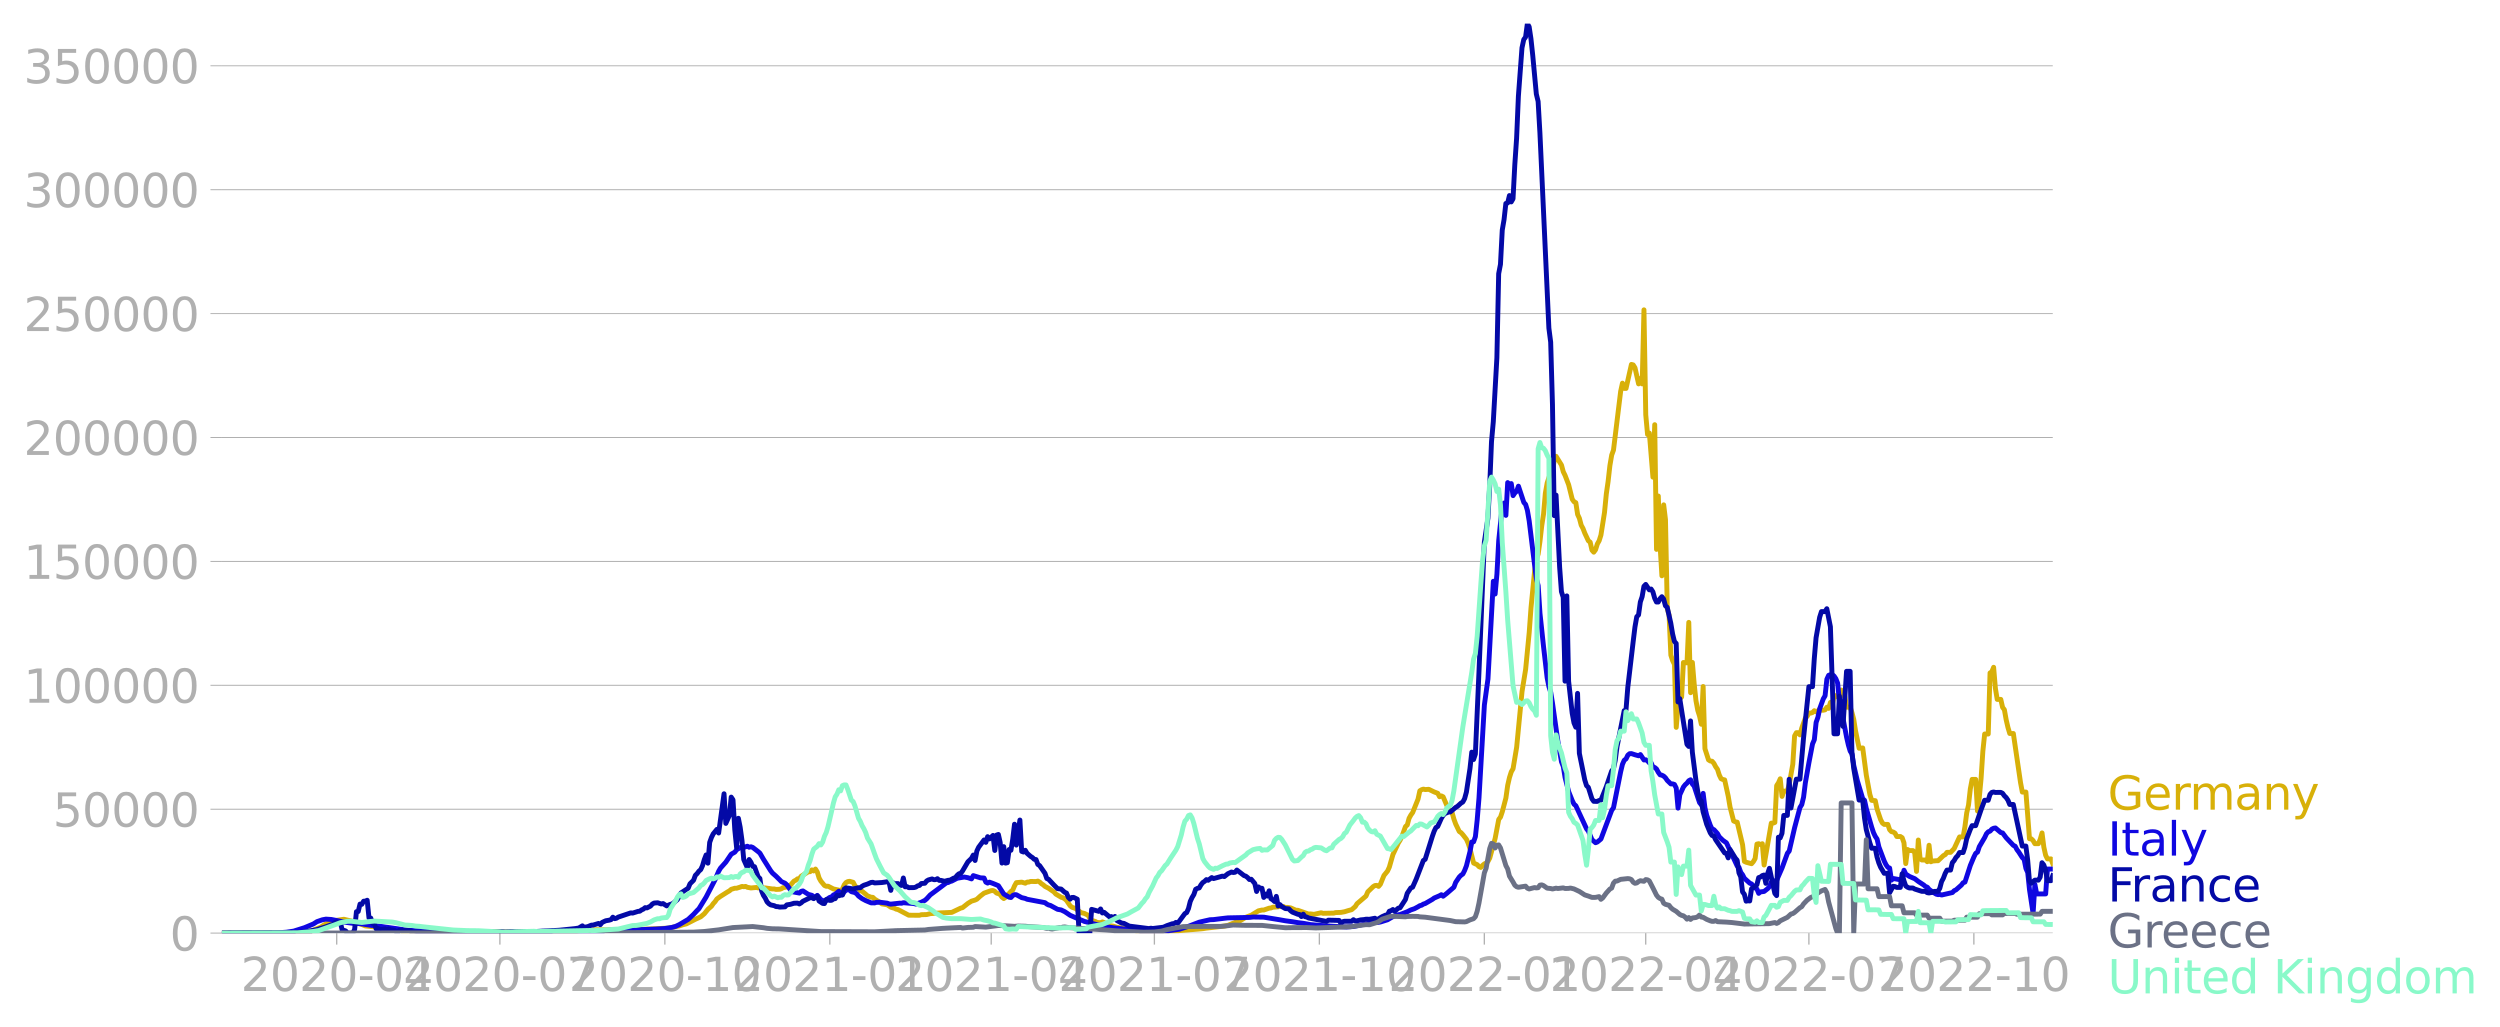 <svg xmlns="http://www.w3.org/2000/svg" xmlns:xlink="http://www.w3.org/1999/xlink" width="1015.94" height="417.173" viewBox="0 0 761.955 312.88"><defs><style>*{stroke-linejoin:round;stroke-linecap:butt}</style></defs><g id="figure_1"><path id="patch_1" d="M0 312.88h761.955V0H0v312.88z" style="fill:none"/><g id="axes_1"><path id="patch_2" d="M67.645 284.4h558V7.2h-558v277.2z" style="fill:none"/><g id="matplotlib.axis_1"><g id="xtick_1"><g id="line2d_1"><defs><path id="m90ec8cd6fe" d="M0 0v3.5" style="stroke:#b0b0b0;stroke-width:.4"/></defs><use xlink:href="#m90ec8cd6fe" x="102.622" y="284.4" style="fill:#b0b0b0;stroke:#b0b0b0;stroke-width:.4"/></g><g id="text_1" style="fill:#b0b0b0" transform="matrix(.14 0 0 -.14 73.375 302.038)"><defs><path id="DejaVuSans-32" d="M1228 531h2203V0H469v531q359 372 979 998 621 627 780 809 303 340 423 576 121 236 121 464 0 372-261 606-261 235-680 235-297 0-627-103-329-103-704-313v638q381 153 712 231 332 78 607 78 725 0 1156-363 431-362 431-968 0-288-108-546-107-257-392-607-78-91-497-524-418-433-1181-1211z" transform="scale(.016)"/><path id="DejaVuSans-30" d="M2034 4250q-487 0-733-480-245-479-245-1442 0-959 245-1439 246-480 733-480 491 0 736 480 246 480 246 1439 0 963-246 1442-245 480-736 480zm0 500q785 0 1199-621 414-620 414-1801 0-1178-414-1799Q2819-91 2034-91q-784 0-1198 620-414 621-414 1799 0 1181 414 1801 414 621 1198 621z" transform="scale(.016)"/><path id="DejaVuSans-2d" d="M313 2009h1684v-512H313v512z" transform="scale(.016)"/><path id="DejaVuSans-34" d="M2419 4116 825 1625h1594v2491zm-166 550h794V1625h666v-525h-666V0h-628v1100H313v609l1940 2957z" transform="scale(.016)"/></defs><use xlink:href="#DejaVuSans-32"/><use xlink:href="#DejaVuSans-30" x="63.623"/><use xlink:href="#DejaVuSans-32" x="127.246"/><use xlink:href="#DejaVuSans-30" x="190.869"/><use xlink:href="#DejaVuSans-2d" x="254.492"/><use xlink:href="#DejaVuSans-30" x="290.576"/><use xlink:href="#DejaVuSans-34" x="354.199"/></g></g><g id="xtick_2"><use xlink:href="#m90ec8cd6fe" id="line2d_2" x="152.356" y="284.4" style="fill:#b0b0b0;stroke:#b0b0b0;stroke-width:.4"/><g id="text_2" style="fill:#b0b0b0" transform="matrix(.14 0 0 -.14 123.108 302.038)"><defs><path id="DejaVuSans-37" d="M525 4666h3000v-269L1831 0h-659l1594 4134H525v532z" transform="scale(.016)"/></defs><use xlink:href="#DejaVuSans-32"/><use xlink:href="#DejaVuSans-30" x="63.623"/><use xlink:href="#DejaVuSans-32" x="127.246"/><use xlink:href="#DejaVuSans-30" x="190.869"/><use xlink:href="#DejaVuSans-2d" x="254.492"/><use xlink:href="#DejaVuSans-30" x="290.576"/><use xlink:href="#DejaVuSans-37" x="354.199"/></g></g><g id="xtick_3"><use xlink:href="#m90ec8cd6fe" id="line2d_3" x="202.636" y="284.4" style="fill:#b0b0b0;stroke:#b0b0b0;stroke-width:.4"/><g id="text_3" style="fill:#b0b0b0" transform="matrix(.14 0 0 -.14 173.388 302.038)"><defs><path id="DejaVuSans-31" d="M794 531h1031v3560L703 3866v575l1116 225h631V531h1031V0H794v531z" transform="scale(.016)"/></defs><use xlink:href="#DejaVuSans-32"/><use xlink:href="#DejaVuSans-30" x="63.623"/><use xlink:href="#DejaVuSans-32" x="127.246"/><use xlink:href="#DejaVuSans-30" x="190.869"/><use xlink:href="#DejaVuSans-2d" x="254.492"/><use xlink:href="#DejaVuSans-31" x="290.576"/><use xlink:href="#DejaVuSans-30" x="354.199"/></g></g><g id="xtick_4"><use xlink:href="#m90ec8cd6fe" id="line2d_4" x="252.916" y="284.4" style="fill:#b0b0b0;stroke:#b0b0b0;stroke-width:.4"/><g id="text_4" style="fill:#b0b0b0" transform="matrix(.14 0 0 -.14 223.668 302.038)"><use xlink:href="#DejaVuSans-32"/><use xlink:href="#DejaVuSans-30" x="63.623"/><use xlink:href="#DejaVuSans-32" x="127.246"/><use xlink:href="#DejaVuSans-31" x="190.869"/><use xlink:href="#DejaVuSans-2d" x="254.492"/><use xlink:href="#DejaVuSans-30" x="290.576"/><use xlink:href="#DejaVuSans-31" x="354.199"/></g></g><g id="xtick_5"><use xlink:href="#m90ec8cd6fe" id="line2d_5" x="302.103" y="284.4" style="fill:#b0b0b0;stroke:#b0b0b0;stroke-width:.4"/><g id="text_5" style="fill:#b0b0b0" transform="matrix(.14 0 0 -.14 272.855 302.038)"><use xlink:href="#DejaVuSans-32"/><use xlink:href="#DejaVuSans-30" x="63.623"/><use xlink:href="#DejaVuSans-32" x="127.246"/><use xlink:href="#DejaVuSans-31" x="190.869"/><use xlink:href="#DejaVuSans-2d" x="254.492"/><use xlink:href="#DejaVuSans-30" x="290.576"/><use xlink:href="#DejaVuSans-34" x="354.199"/></g></g><g id="xtick_6"><use xlink:href="#m90ec8cd6fe" id="line2d_6" x="351.837" y="284.4" style="fill:#b0b0b0;stroke:#b0b0b0;stroke-width:.4"/><g id="text_6" style="fill:#b0b0b0" transform="matrix(.14 0 0 -.14 322.589 302.038)"><use xlink:href="#DejaVuSans-32"/><use xlink:href="#DejaVuSans-30" x="63.623"/><use xlink:href="#DejaVuSans-32" x="127.246"/><use xlink:href="#DejaVuSans-31" x="190.869"/><use xlink:href="#DejaVuSans-2d" x="254.492"/><use xlink:href="#DejaVuSans-30" x="290.576"/><use xlink:href="#DejaVuSans-37" x="354.199"/></g></g><g id="xtick_7"><use xlink:href="#m90ec8cd6fe" id="line2d_7" x="402.117" y="284.4" style="fill:#b0b0b0;stroke:#b0b0b0;stroke-width:.4"/><g id="text_7" style="fill:#b0b0b0" transform="matrix(.14 0 0 -.14 372.87 302.038)"><use xlink:href="#DejaVuSans-32"/><use xlink:href="#DejaVuSans-30" x="63.623"/><use xlink:href="#DejaVuSans-32" x="127.246"/><use xlink:href="#DejaVuSans-31" x="190.869"/><use xlink:href="#DejaVuSans-2d" x="254.492"/><use xlink:href="#DejaVuSans-31" x="290.576"/><use xlink:href="#DejaVuSans-30" x="354.199"/></g></g><g id="xtick_8"><use xlink:href="#m90ec8cd6fe" id="line2d_8" x="452.397" y="284.4" style="fill:#b0b0b0;stroke:#b0b0b0;stroke-width:.4"/><g id="text_8" style="fill:#b0b0b0" transform="matrix(.14 0 0 -.14 423.15 302.038)"><use xlink:href="#DejaVuSans-32"/><use xlink:href="#DejaVuSans-30" x="63.623"/><use xlink:href="#DejaVuSans-32" x="127.246"/><use xlink:href="#DejaVuSans-32" x="190.869"/><use xlink:href="#DejaVuSans-2d" x="254.492"/><use xlink:href="#DejaVuSans-30" x="290.576"/><use xlink:href="#DejaVuSans-31" x="354.199"/></g></g><g id="xtick_9"><use xlink:href="#m90ec8cd6fe" id="line2d_9" x="501.584" y="284.4" style="fill:#b0b0b0;stroke:#b0b0b0;stroke-width:.4"/><g id="text_9" style="fill:#b0b0b0" transform="matrix(.14 0 0 -.14 472.336 302.038)"><use xlink:href="#DejaVuSans-32"/><use xlink:href="#DejaVuSans-30" x="63.623"/><use xlink:href="#DejaVuSans-32" x="127.246"/><use xlink:href="#DejaVuSans-32" x="190.869"/><use xlink:href="#DejaVuSans-2d" x="254.492"/><use xlink:href="#DejaVuSans-30" x="290.576"/><use xlink:href="#DejaVuSans-34" x="354.199"/></g></g><g id="xtick_10"><use xlink:href="#m90ec8cd6fe" id="line2d_10" x="551.318" y="284.4" style="fill:#b0b0b0;stroke:#b0b0b0;stroke-width:.4"/><g id="text_10" style="fill:#b0b0b0" transform="matrix(.14 0 0 -.14 522.07 302.038)"><use xlink:href="#DejaVuSans-32"/><use xlink:href="#DejaVuSans-30" x="63.623"/><use xlink:href="#DejaVuSans-32" x="127.246"/><use xlink:href="#DejaVuSans-32" x="190.869"/><use xlink:href="#DejaVuSans-2d" x="254.492"/><use xlink:href="#DejaVuSans-30" x="290.576"/><use xlink:href="#DejaVuSans-37" x="354.199"/></g></g><g id="xtick_11"><use xlink:href="#m90ec8cd6fe" id="line2d_11" x="601.598" y="284.4" style="fill:#b0b0b0;stroke:#b0b0b0;stroke-width:.4"/><g id="text_11" style="fill:#b0b0b0" transform="matrix(.14 0 0 -.14 572.35 302.038)"><use xlink:href="#DejaVuSans-32"/><use xlink:href="#DejaVuSans-30" x="63.623"/><use xlink:href="#DejaVuSans-32" x="127.246"/><use xlink:href="#DejaVuSans-32" x="190.869"/><use xlink:href="#DejaVuSans-2d" x="254.492"/><use xlink:href="#DejaVuSans-31" x="290.576"/><use xlink:href="#DejaVuSans-30" x="354.199"/></g></g></g><g id="matplotlib.axis_2"><g id="ytick_1"><path id="line2d_12" d="M67.645 284.4h558" clip-path="url(#p10994870ba)" style="fill:none;stroke:#b0b0b0;stroke-width:.3;stroke-linecap:square"/><g id="line2d_13"><defs><path id="me0dd2326e0" d="M0 0h-3.5" style="stroke:#b0b0b0;stroke-width:.3"/></defs><use xlink:href="#me0dd2326e0" x="67.645" y="284.4" style="fill:#b0b0b0;stroke:#b0b0b0;stroke-width:.3"/></g><use xlink:href="#DejaVuSans-30" id="text_12" style="fill:#b0b0b0" transform="matrix(.14 0 0 -.14 51.737 289.719)"/></g><g id="ytick_2"><path id="line2d_14" d="M67.645 246.636h558" clip-path="url(#p10994870ba)" style="fill:none;stroke:#b0b0b0;stroke-width:.3;stroke-linecap:square"/><use xlink:href="#me0dd2326e0" id="line2d_15" x="67.645" y="246.636" style="fill:#b0b0b0;stroke:#b0b0b0;stroke-width:.3"/><g id="text_13" style="fill:#b0b0b0" transform="matrix(.14 0 0 -.14 16.108 251.955)"><defs><path id="DejaVuSans-35" d="M691 4666h2478v-532H1269V2991q137 47 274 70 138 23 276 23 781 0 1237-428 457-428 457-1159 0-753-469-1171Q2575-91 1722-91q-294 0-599 50Q819 9 494 109v635q281-153 581-228t634-75q541 0 856 284 316 284 316 772 0 487-316 771-315 285-856 285-253 0-505-56-251-56-513-175v2344z" transform="scale(.016)"/></defs><use xlink:href="#DejaVuSans-35"/><use xlink:href="#DejaVuSans-30" x="63.623"/><use xlink:href="#DejaVuSans-30" x="127.246"/><use xlink:href="#DejaVuSans-30" x="190.869"/><use xlink:href="#DejaVuSans-30" x="254.492"/></g></g><g id="ytick_3"><path id="line2d_16" d="M67.645 208.872h558" clip-path="url(#p10994870ba)" style="fill:none;stroke:#b0b0b0;stroke-width:.3;stroke-linecap:square"/><use xlink:href="#me0dd2326e0" id="line2d_17" x="67.645" y="208.872" style="fill:#b0b0b0;stroke:#b0b0b0;stroke-width:.3"/><g id="text_14" style="fill:#b0b0b0" transform="matrix(.14 0 0 -.14 7.2 214.191)"><use xlink:href="#DejaVuSans-31"/><use xlink:href="#DejaVuSans-30" x="63.623"/><use xlink:href="#DejaVuSans-30" x="127.246"/><use xlink:href="#DejaVuSans-30" x="190.869"/><use xlink:href="#DejaVuSans-30" x="254.492"/><use xlink:href="#DejaVuSans-30" x="318.115"/></g></g><g id="ytick_4"><path id="line2d_18" d="M67.645 171.108h558" clip-path="url(#p10994870ba)" style="fill:none;stroke:#b0b0b0;stroke-width:.3;stroke-linecap:square"/><use xlink:href="#me0dd2326e0" id="line2d_19" x="67.645" y="171.108" style="fill:#b0b0b0;stroke:#b0b0b0;stroke-width:.3"/><g id="text_15" style="fill:#b0b0b0" transform="matrix(.14 0 0 -.14 7.2 176.427)"><use xlink:href="#DejaVuSans-31"/><use xlink:href="#DejaVuSans-35" x="63.623"/><use xlink:href="#DejaVuSans-30" x="127.246"/><use xlink:href="#DejaVuSans-30" x="190.869"/><use xlink:href="#DejaVuSans-30" x="254.492"/><use xlink:href="#DejaVuSans-30" x="318.115"/></g></g><g id="ytick_5"><path id="line2d_20" d="M67.645 133.344h558" clip-path="url(#p10994870ba)" style="fill:none;stroke:#b0b0b0;stroke-width:.3;stroke-linecap:square"/><use xlink:href="#me0dd2326e0" id="line2d_21" x="67.645" y="133.344" style="fill:#b0b0b0;stroke:#b0b0b0;stroke-width:.3"/><g id="text_16" style="fill:#b0b0b0" transform="matrix(.14 0 0 -.14 7.2 138.663)"><use xlink:href="#DejaVuSans-32"/><use xlink:href="#DejaVuSans-30" x="63.623"/><use xlink:href="#DejaVuSans-30" x="127.246"/><use xlink:href="#DejaVuSans-30" x="190.869"/><use xlink:href="#DejaVuSans-30" x="254.492"/><use xlink:href="#DejaVuSans-30" x="318.115"/></g></g><g id="ytick_6"><path id="line2d_22" d="M67.645 95.58h558" clip-path="url(#p10994870ba)" style="fill:none;stroke:#b0b0b0;stroke-width:.3;stroke-linecap:square"/><use xlink:href="#me0dd2326e0" id="line2d_23" x="67.645" y="95.581" style="fill:#b0b0b0;stroke:#b0b0b0;stroke-width:.3"/><g id="text_17" style="fill:#b0b0b0" transform="matrix(.14 0 0 -.14 7.2 100.9)"><use xlink:href="#DejaVuSans-32"/><use xlink:href="#DejaVuSans-35" x="63.623"/><use xlink:href="#DejaVuSans-30" x="127.246"/><use xlink:href="#DejaVuSans-30" x="190.869"/><use xlink:href="#DejaVuSans-30" x="254.492"/><use xlink:href="#DejaVuSans-30" x="318.115"/></g></g><g id="ytick_7"><path id="line2d_24" d="M67.645 57.817h558" clip-path="url(#p10994870ba)" style="fill:none;stroke:#b0b0b0;stroke-width:.3;stroke-linecap:square"/><use xlink:href="#me0dd2326e0" id="line2d_25" x="67.645" y="57.817" style="fill:#b0b0b0;stroke:#b0b0b0;stroke-width:.3"/><g id="text_18" style="fill:#b0b0b0" transform="matrix(.14 0 0 -.14 7.2 63.136)"><defs><path id="DejaVuSans-33" d="M2597 2516q453-97 707-404 255-306 255-756 0-690-475-1069Q2609-91 1734-91q-293 0-604 58T488 141v609q262-153 574-231 313-78 654-78 593 0 904 234t311 681q0 413-289 645-289 233-804 233h-544v519h569q465 0 712 186t247 536q0 359-255 551-254 193-729 193-260 0-557-57-297-56-653-174v562q360 100 674 150t592 50q719 0 1137-327 419-326 419-882 0-388-222-655t-631-370z" transform="scale(.016)"/></defs><use xlink:href="#DejaVuSans-33"/><use xlink:href="#DejaVuSans-30" x="63.623"/><use xlink:href="#DejaVuSans-30" x="127.246"/><use xlink:href="#DejaVuSans-30" x="190.869"/><use xlink:href="#DejaVuSans-30" x="254.492"/><use xlink:href="#DejaVuSans-30" x="318.115"/></g></g><g id="ytick_8"><path id="line2d_26" d="M67.645 20.053h558" clip-path="url(#p10994870ba)" style="fill:none;stroke:#b0b0b0;stroke-width:.3;stroke-linecap:square"/><use xlink:href="#me0dd2326e0" id="line2d_27" x="67.645" y="20.053" style="fill:#b0b0b0;stroke:#b0b0b0;stroke-width:.3"/><g id="text_19" style="fill:#b0b0b0" transform="matrix(.14 0 0 -.14 7.2 25.372)"><use xlink:href="#DejaVuSans-33"/><use xlink:href="#DejaVuSans-35" x="63.623"/><use xlink:href="#DejaVuSans-30" x="127.246"/><use xlink:href="#DejaVuSans-30" x="190.869"/><use xlink:href="#DejaVuSans-30" x="254.492"/><use xlink:href="#DejaVuSans-30" x="318.115"/></g></g></g><path id="line2d_28" d="m67.645 284.4 22.407-.104 2.187-.169 2.186-.36.546-.082 2.733-1.083 1.093-.722 1.093-.537.546-.387.547-.218 3.826-.564 3.279.786.546.336 1.64.476 1.093.437 3.826.405 1.093.245 6.011.789 1.093.013 6.559.252 1.64.063 14.755.088 2.733-.13 3.826.126 12.023-.02 4.919-.139 10.384-.433 1.64-.1 8.744.102 1.64-.093 2.185-.076 7.105-.332 2.186-.104 3.28-.652 1.092-.362 1.093-.277 1.64-.831 1.093-.563 1.093-.497.547-.265 1.093-.924 1.093-1.345 1.093-.96.546-.796.547-.592.546-.803 1.093-.792 2.186-1.384.547-.304.547-.469 1.093-.335.546.002 1.093-.34.547-.219.546.101.547-.1.546.274 1.093.198 1.64-.146.546.13 2.186.01 2.187.317.546-.005.547.147 1.093-.045.546-.175.547-.341 1.093-.174.546-.383.547-.176 1.093-1.246.546-.262.547-.435.546-.04.547-.747 2.186-1.357.547-.03.546-.55.547.322.546-.568.547.89.546 1.817.547.972 1.093 1.328.546.246.547-.038 1.64.843 1.639.36.546.665.547-.963.546-1.295.547-.715.547-.286.546-.098 1.093.31.547 1.022.546.65.547.33.546.578.547.154 1.093.906.546.486 1.093.42.547.044.546.535 1.64 1.02.546.442 1.64.268 1.093.738 1.093.318.547.278.546.116 3.28 1.729 3.278.012.547-.168 1.64-.046 1.093-.275 1.64-.126 1.639-.12 1.093-.041 2.186-.1 2.732-1.306.547-.132 1.64-1.304 1.093-.68 1.093-.336.546-.256 1.093-.997 1.093-.85 1.64-.59.546-.178.547-.034.546.253.547.537.546.149.547.287.547.796.546.42.547-.386 1.64-1.767.546-.423.546-1.297.547-.973 1.64-.151 1.092.324.547-.344.546-.01.547-.185 1.64.038.546-.147.546.286.547.516.547.347.546.48 1.093.565 1.64 1.125.546.63 1.64.984.546.152.547.338.546.489 1.093 1.612.547.448 1.093.37 1.64 1.247 1.093.28 1.093.543.546.907.547.646 1.093.329.546.309 1.093.09.547-.248.546.18 1.093.793 1.093.245.547.063 1.093.336 3.28.537 1.092.348 1.64.178 9.29.251 6.012-.459 3.826-.312 1.093-.1 1.093-.174 5.465-.612 1.093-.23 2.187-.893 1.093-.256 2.186-1.32 1.093-.417.546-.198 2.186-1.34 1.093-.244h.547l1.64-.57.546-.058.546-.22 1.64-.13.547-.184.546.138.547-.04.546.335.547-.083 1.093.163 1.64.73.546.001 3.279 1.15.546-.048 1.094.13 2.186-.483.546.174 3.28-.065.546-.156 1.64-.06 1.092-.197 1.093-.341 1.094-.296 1.093-.95.546-.87 2.733-2.337.546-1.29 1.64-1.58.546-.334.547-.036.546.303.547-.638 1.093-2.688 1.093-1.35.546-1.188 1.094-3.833 1.64-3.513.546-.873.546-1.102 1.093-3.057.547-.467.546-2.033.547-.996.546-.759 1.64-4.092.546-2.53.547-.345.546-.18.547.138 1.093-.08 1.64.802 1.093.418.546 1.046.547-.26.546.28 1.093 2.576.547 1.016 1.093 1.222.546 1.974.547 1.504 1.093 2.288.546.356.547.61 1.093 1.407.546 1.267.547 1.677 1.093 4.3 1.093.487.547.606.546.233.547-.627.546-.45.547-.261.546-.497.547-1.023 1.64-5.992 1.092-5.776.547-.727.546-1.633 1.093-4.164.547-3.872.547-2.388.546-1.721.547-.96 1.093-6.539 1.64-16.993 1.092-6.71 1.093-11.245.547-7.51 1.093-11.188.546-3.618.547-1.61.546-3.848.547-4.801.546-3.559.547-6.332.547-3.091 1.093-3.362.546-.75.547-2.779.546-1.267 1.64 2.666.546 2.028.547 1.118 1.093 2.86 1.093 4.403.546.77.547.28.546 3.594.547 1.179.546 2.082.547 1.004.546 1.432 1.094 2.335.546.41.547 2.442.546.61.547-.74.546-1.766.547-.969.546-1.734 1.093-6.92.547-5.62.546-3.802.547-4.842.546-3.207.547-1.505 2.186-17.913.546-2.498.547 1.599.547.007 1.64-7.314.546.145.546.886 1.093 4.897.547-1.648.546 1.646.547-22.561.546 31.997.547 5.996.546-.427 1.093 13.428.547-15.994.546 38.004.547-16.264.546 15.212.547 9.106.547-21.627.546 4.504.547 27.12.546 1.985.547 12.203.546 1.693.547 1.112.546 19.201.547-6.466.546-2.261.547-.524.546-10.521 1.093.108.547-12.334.546 21.426.547-9.218.546 6.485.547 5.155.546 2.963.547 1.732.546 2.512.547-11.505.547 18.946 1.093 3.408.546.348.547.074.546.642.547 1.038.546.778.547 1.734.546 1.122.547.252.546.113 1.093 4.992.547 3.263 1.093 4.27.546.251.547.115 1.64 6.877.546 5.077.547.26 1.64.447.546-.628.546-.949.547-4.406.546-.12.547.292.546-.282.547 6.488 2.186-12.76h.546l.547-.216.546-11.231.547-.83.547-1.241.546 5.369.547-1.61.546-.001.547-.169.546-1.862 1.093-6.161.547-8.64.546-.979h.547l.546.663.547-2.075 1.093-3.024.546-.53.547-1.007h.546l.547-.169.546-.557.547.348.546-.295.547-.5.547.297h.546l.547-.122.546-.78.547.336.546-1.807.547.867.546-2.927h.547l.546.377.547-.643.546-1.445.547 1.675.546.203.547 3.349h1.093l.546 1.641.547 2.074.546 3.506 1.094 5.29 1.093-.093 1.093 8.295 1.093 5.91.546 1.768 1.093.093.547 2.59 1.093 3.204.546 1.043.547.405h1.093l.546 1.614.547.577.546.13.547.336.546 1.032 1.094-.006.546.36.547 1.56.546 6.331.547-4.296.546.33 1.093.006.547.637.546 5.712.547-9.57.546 5.677.547.418h1.093l.546.518.547-5.017.546 5.033.547-.223 1.093-.088h.547l1.64-1.563.546-.297.546-.696h1.093l1.093-1.157 1.64-3.546h1.093l.546-3.134.547-4.218.546-2.361.547-4.917.546-2.902h1.094l.546 9.634.547-4.07.546-5.787.547-8.388.546-5.223h1.093l.547-18.617.546-.347.547-1.372.546 6.465.547 3.318h1.093l.546 2.426.547.72.546 3.065.547 2.364.546 1.82h1.093l2.187 14.945.546 2.904h1.093l1.093 14.221.547.03.546.524.547.956h1.093l.546-1.35.547-1.926.546 4.311.547 2.475.546 1.131h1.093l.547 1.498h0" clip-path="url(#p10994870ba)" style="fill:none;stroke:#d8b009;stroke-width:1.5;stroke-linecap:square"/><path id="line2d_29" d="m67.645 284.4 16.942-.094 2.733-.19 2.186-.329 3.28-1.035 2.732-1.149 1.093-.701 1.64-.566 1.092-.204 1.64.108 2.186.421 1.64.366 1.093.158 1.64.22 2.185.092 1.093.172 1.093.179 1.64.236.546-.076 1.64.296 8.744 1.246 1.093.025 5.466.332 13.116.284 2.186.034 3.28-.035 9.29.058 12.024-.056 9.29-.251 6.559-.51 2.733-.064 2.186-.062 3.279.033 4.919-.183 2.732-.167 2.186-.338 1.093-.309 1.093-.516 2.733-1.618 1.64-1.53 1.093-1.183.546-.537 2.186-3.56 2.733-5.275 1.093-2.595.546-.932 1.64-1.84 1.64-2.422 1.093-.618.546-.74 1.093-.634.547-.335.546.276 1.093-.372.547.313.546-.142.547.194 1.64 1.272.546.478 1.093 1.876 1.093 1.734 1.093 1.742.547.707 1.093.973 1.093 1.08.546.568 1.093.481.547.487 1.093 1.53.546.58 2.186.405.547-.52.546-.133 1.64 1.053 1.093.29.547.394.546.021.547-.392 1.093 1.302 1.093.474.546-.248.547-.587.546-.342.547-.153.546-.573.547-.24 1.093-.893 1.093 1.05.546-.879.547-.472.547-.187.546.122.547.491 1.093.276.546.396.547.656 1.093.804 1.093.582 1.64.69 1.092.02.547-.175 1.093-.025 2.186.276.547.217.546.076 2.733-.299.546.025.547-.16 3.279.277.546.15 1.64-.579 1.093-.561.547-.468 1.093-1.201 3.279-2.443 1.64-1.245.546-.084.546-.287.547-.155 1.64-.861 1.639-.28.547-.083 1.093.197 1.093.365.546-.998 2.186.677 1.093.057.547 1.251.546.29.547-.285 1.093.394 1.093.45.546.24 1.64 2.532 1.64.968.546.097.547-.612.546-.267.547.026 1.64.89 1.092.246.547.25 5.465 1.037.547.433.546.27.547.138 2.186 1.187 1.093.186 1.093.529 1.64 1.103 1.639.719 2.733 1.158 1.64.405 2.185.592 1.64.264 1.093.363 2.186.293 6.012.72 4.918.39 2.733-.023 2.733-.119 3.825-.528 2.733-.882 3.279-1.253 1.64-.379 1.64-.369 1.092-.042 1.64-.21 1.64-.196 1.092-.12 6.559-.134 1.093-.128 3.279.053 2.186.356 2.733.446 1.64.295 2.185.297 1.64.272 1.64.203 2.185.39 2.733.23 3.28.232 4.918.269 2.186-.148 6.012-1.293.546-.03.547.131 1.093-.176 2.186-.684 1.64-.962 1.64-.57.546-.07 2.186-.844 1.093-.555 1.093-.37 1.093-.582.546-.338.547-.143.546-.348.547-.169 2.186-1.265.547-.405 1.64-.711.546-.31.546.463 1.093-.85 2.186-1.897.547-1.466 1.093-1.635.546-.549.547-.378.546-1.091.547-1.418 1.093-4.365.547-2.884.546-.062.547-1.575.546-5.127.547-6.656 1.64-28.328 1.092-7.93 1.64-29.783.546 3.88.547-6.073.546-10.197 1.093-10.687.547-.768.546 3.76.547-9.988.547.496.546-.196.547 3.67.546-.82.547-.514.546-1.542 1.64 4.947.546.617.547 1.818.546 3.24 1.64 13.377.546 4.141.547 2.162.546 8.413 1.093 10.218 1.094 9.46.546 2.716.547 1.73.546 3.33 1.64 11.636 1.093 6.212.546 1.383.547 3.389 1.093 4.31 1.093 2.732.546 1.094.547.463 3.279 7.06.547.669 1.093 2.613 1.093.93.546-.216 1.093-.906 3.28-8.756.546-.76 2.186-10.986.546-2.27.547-1.245.547-.405.546-1.132.547-.454.546-.03 1.093.36 1.093.305.547-.366 1.093 1.644.546-.07.547.346.546.605.547.025.546 1.228.547.164.546.458.547 1.014.546.754.547.118.547.283.546.524.547.788 1.093 1.063.546-.012.547.18.546 1.092.547 6.12.546-4.084 1.093-2.355.547-.701.546-.496.547-.722.546-.287.547 1.296.546.643 1.093 3.384.547 1.646.546.67.547-3.498.547 4.4.546 2.3 1.093 3.05.547 1.119.546.178 1.093 1.205.547.996 1.093 1.056 1.093.77 3.279 7.073.546.405.547 1.531.547.732.546 1.063 1.64 1.486.546.235 1.093 1.225.547.34.546 1.308.547-.452 1.093-.124 1.093-.86.546-.627.547-1.33.546.039.547-.41.546-.22 1.64-3.746 1.64-4.49.546-.673 1.64-7.105 1.64-6.173.546-.876.546-2.254.547-4.38 1.093-6.18 1.093-5.683.546-1.28.547-5.271.546-1.571.547-2.606 1.093-3.013.547-.933.546-5.058.547-1.191.546-.17.547-.026.546.423.547.811.546 1.356.547 5.58 1.093 5.151 1.093 5.758.546 2.397.547 1.847.546.856.547 3.501 1.093 4.652 1.64 5.476.546.496.547 2.54 1.64 5.667.546 1.65.546 1.144.547.814.546 2.376 1.64 4.35.546 1.102.547.777.546.225.547 3.683.546-.492 2.187.378.546-.056.547-2.85.546 1.173 1.093.707 1.093.476.547.223 1.093.846 1.64 1.07.546.48.546.188.547.673 1.093.801 1.093.663.547.14.546-.07.547.183 3.279-.75.546-.565.547-.252 1.64-1.455.546-.724.546-.189 1.64-5.081 1.093-2.6.547-1.091.546-.358.547-1.66 1.64-2.8.546-1.15.546-.597.547-.191.546-.61.547-.272.546-.093 1.64 1.408.546.114 1.093 1.468 2.186 2.319.547.261.547 1.04.546.72 1.093 1.714.547.536.546 2.757.547 1.253.546 5.256 1.093 7.206.547-8.842.546 2.892h2.733l.546-7.574h1.64" clip-path="url(#p10994870ba)" style="fill:none;stroke:#1007e1;stroke-width:1.5;stroke-linecap:square"/><path id="line2d_30" d="m67.645 284.4 21.86-.107 2.734-.224 2.186-.309 2.186-.435 1.093-.375 1.093-.299 2.186-.79.546-.107.547-.581.546-.203.547.196.547-.155.546 2.344 1.093.372.547.673h1.64l.546-1.151.546-5.384.547-.052.546-2.259.547.07.546-.949.547-.035.546-.255.547 5.358.546.075.547 1.595.546.152.547 1.541.547-.1.546.23.547.05 1.093-.184.546.351.547-.316.546.247 1.093.125 1.093.554.547-.603 1.64.08 1.639.077.546.39 7.652.19.546-.332.547.017 1.093-.207 1.093.089.546.367 1.093-.109.547.132 1.64-.127.546-.415.547.43 2.732-.017 3.28-.017 2.732.023.546.081 2.187-.135 1.093.088 1.64-.087 2.732.02h1.093l2.732-.005 3.28-.223 1.64-.06 1.639-.098 1.64-.092 4.918-.505 1.093-.172 1.093-.664.547.445 1.093-.204 1.093-.45.546-.029 1.64-.489.546.378.547-.693 1.093-.503 1.093-.192.546-.163.547-.734.547.443.546-.133.547-.339 3.825-1.293.547.073 1.093-.34.546-.18.547-.05.546-.4.547-.24.546-.453.547.085 1.093-.564.547-.612.546-.31 1.093-.081 1.093.358.547-.122 1.093.706 1.093-.449.546-.144.547-.357 1.093-.967 1.093-2.024 2.186-1.445.547-1.333 1.093-1.086.546-1.494.547-.547.546-.729.547-.48.546-1.192.547-1.858.546-1.416.547 2.506.546-6.336.547-1.52.546-1.094 1.093-1.343.547 1.097 1.64-11.954.546 9.028 1.093-2.445.547-5.562.546.821.547 9.136.546 5.393.547-8.904.546 2.726.547 3.972.546 5.902 1.093 2.454.547-2.48.546.815.547 1.27.546.094 1.093 3.059.547.538.546 3.85.547 1.304.546.84.547 1.132.547.56.546.364 1.093.24.547.273.546.024.547.136 1.64-.075.546-.604 1.093-.166 1.093-.328 1.093-.04.546.25.547-.328.546-.488 2.187-1.075.546-.014.547.295 1.093-.832.546 1.547 1.093.738.547.04.546-1.244 1.093.283.547-.04.546-.392.547-.105.546-1.008.547.144.546-.19.547-.055.546-1.803.547-.373 1.093.145 1.093.182 1.64-.365.546.002.547-.46.546-.305 1.093-.365 1.093-.484.547-.054.546.203 2.186-.124 1.64-.236.547.059.546 2.567.547-2.414.546.373 1.093-.036.547.466.546.107.547-2.272.546 2.687.547-.07.546.328 1.64-.029.546-.155.547-.37.546-.122.547-.58 1.093-.091.547-.7.546-.312 1.093-.305.547.225.546-.008.547-.289.546.509.547.014 1.093.262 1.093-.292.546-.033 1.093-.61.547-.17.546-.687.547-.498.546-.1.547-.739 1.64-2.792 1.093-1.057.546-1.007.547 1.654.546-2.9.547-1.142 1.64-2.213.546.724.546-1.73.547.685 1.093-1.06.546 4.582.547-4.695.546-.182.547 2.446.547 6.271.546-5.001.547 5.019.546-.134.547-4.02.546.241.547-3.353.546-4.594.547 6.365 1.093-7.634.546 9.551.547.199.546-.534.547.926 1.093.945.546.348.547.526.546.081.547 1.484.546.365 1.64 2.359.547 1.573.546.237 1.64 1.76 1.093 1.085 1.093.136 1.093.981.546.243.547 1.306.546.55.547-.53.546-.005 1.093.54.547 10.342h3.28l.546-7.246 2.186.602.546-.723.547 1.22.546-.176 1.64 1.368.546-.087.547.413.546-.455.547 1.196 1.093.621.547.238.546.052 1.64.832 6.011.762.547-.128.546.103 3.28-.397 1.093-.484 1.64-.571.546-.05.546-.364.547.284 2.186-2.967.546-.315.547-1.215.546-2.171.547-1.192.546-.914.547-1.59.547-.292.546-.132.547-.961.546-.686.547-.359.546-.529.547.203 1.093-.825.546.305 2.733-.755.546.148 1.093-.879 1.093-.511.547.154.547-.087.546-.667 2.186 1.685.547.185.546.428.547.592.546-.085 1.093 1.298.547 2.426.546-1.394.547.396.546.025.547 2.793.546-1.017.547.597.546-1.594.547 2.406.546.347.547.5.547-1.565.546 2.934.547-.428.546.562 1.093.65 1.093.088.547.598.546.403 1.64.655.546.084.547.613.546-.728.547.764.546.116.547.281 5.465 1.038.547-.376 3.279.08.546.876.547-.48.546-.15 2.187.016.546-.483.547.364.546-.029 1.093-.28 1.093-.101.547-.108 1.093.016 1.64-.311.546.503 1.64-.983 1.092-.483.547-.038.546-1.129.547-.176.547-.35.546.56 1.093-.967.547-.115 1.64-2.534.546-1.876 1.093-1.648.546-.22 1.093-2.47 2.186-5.667.547-.347 2.186-7.001.547-1.551.546-1.14.547-.333 1.093-2.451.546-.911.547-.571 1.093-.448.546-.05 1.64-1.375.546-.322 1.093-.997.547-.327.546-1.022.547-2.006 1.093-7.198.547-4.971.546 2.241.547-1.656 1.093-24.905 1.64-39.651 1.092-7.31.547-9.944.546-13.39.547-6.08 1.093-19.485.546-25.643.547-2.854.546-10.45.547-3.19.546-4.909.547-.16.547-2.259.546 1.939.547-.941.546-10.407.547-8.058.546-12.832 1.093-14.72.547-2.537.546-.736.547-4.109.546.954.547 3.638.546 5.088 1.093 11.772.547 2.269.546 9.56 2.733 59.522.547 4.273.546 18.994.547 33.88.546-6.25 1.093 21.981.547 7.431.546 1.752.547 25.542.546-25.989.547 25.973 1.093 9.765.546 2.972.547 1.309.546-10.31.547 18.274 1.64 8.082.546 1.77.547.51 1.093 3.485.546.778 1.093.035.547-.294.546-.06 1.64-4.106 1.64-4.809.546-.68.546-2.555.547-4.169 2.186-10.99.547-.206.546-6.884 1.64-13.946.546-4.468.547-3.118.546-.569.547-3.936.546-1.615.547-3.147.546-.587 1.093 1.652.547-.25.546.855.547 1.955.546 1.15.547.005.546-1.043.547-.581.547.71.546 2.049.547.482 1.093 4.864.546 3.258.547 2.267.546.618.547 17.832.546-1.001 2.186 13.933.547.62.546-7.769.547 9.494 1.093 8.58.546 3.354.547 2.399.546.572.547 3.278 1.093 3.818 1.093 2.618.547.799.546.15.547 1.15 2.732 4.003.547.152.546 1.374.547-2.578 1.64 2.667.546.634.546 3.84.547 1.235.547 4.569.546.713.547 2.107.546-.116.547.057.546-3.703 1.093-.78.547-.447.546-2.19.547-.172.546-.443.547-.167.546 2.536.547-2.987.546-1.594 1.64 7.644.546.668.547-17.797.547.203.546-1.395.547-5.452 1.093-.01.546-11 .547 8.75 1.64-8.79h1.092l1.093-12.433 1.64-15.753h1.093l.546-8.47.547-6.431 1.093-6.244.547-1.74h1.093l.546-.873 1.093 5.496 1.093 32.617h1.093l.547-11.476.546 5.158.547 4.055 1.093-16.772h1.093l.546 24.588.547 4.993 1.64 9.661h1.093l.546 5.38.547 3.615 1.093 4.06.546 1.62h1.093l.547 2.675.546 1.8.547 1.314 1.093 1.853h1.093l.546 5.942 1.093-1.987.547.078.546.268h1.094l.546-4.158.547 2.13.546 1.566.547.4.546.233h1.093l.547.322 2.186.704h1.093l.546.41.547.08 1.093-.193.546-.29h1.094l.546-.927.547-2.052.546-1.02.547-1.448.546-1.035h1.093l.547-2.264.546-.636.547-.937.546-.559.547-.953h1.093l.546-1.658.547-2.522 1.093-2.86.546-1.158h1.094l1.64-4.814 1.092-2.92h1.093l.547-1.784.546-.604.547-.136.546.139 1.64-.02.546.268.547.768.546.527.547.802.546 1.323h1.093l2.187 10.161.546 2.514h1.093l.547 4.227.546 6.436.547.656 1.093-.93h1.093l.546-.94.547-4.374.546.679.547 1.617.546 3.176h1.093l.547-1.518h0" clip-path="url(#p10994870ba)" style="fill:none;stroke:#0309a6;stroke-width:1.5;stroke-linecap:square"/><path id="line2d_31" d="m67.645 284.4 106.572-.11 10.384-.062 5.465.03 21.315-.166 3.279-.19 4.372-.501 4.372-.702 6.012-.308 3.279.363 1.093.192 1.64.13 2.186.04 12.57.811 16.395.067 6.559-.348 8.744-.204 1.093-.165 4.372-.331 1.093-.059 1.64-.085 2.732-.128.547.18 1.64-.187 1.64-.053.546-.216 3.279.176 3.825-.496 2.187.085 2.732.169 1.093-.097 2.186.058 1.093.123 4.373.269 1.093.28.546-.09.547.207.546.074 2.186-.437.547.026.546-.194.547-.042 1.093.19 2.732.19 8.745.544 3.279.274 8.198.414 3.279-.074 2.186-.262 1.64-.446 4.918-.925 8.745-.073 2.732.005 2.186-.21 1.64-.206 2.186.062 1.64.034 4.918.017 3.28.346 3.825.37 2.186-.038 4.372-.02 2.733.122 10.384-.352 4.919-.66 1.093.037 2.186-.672.546-.27 1.093-.767 2.733-.886 2.186.08 2.186.098.547-.099 1.64-.044 1.639.03.546.123 1.64.106 7.651 1.016 1.64.349 2.732.074.547-.092 1.093-.523 1.093-.373.547-.604.546-1.639.547-2.502 1.64-9.199.546-1.467 1.093-5.978.546-1.571.547.201.546 1.212.547-.827.546-.103.547.915 1.64 5.372.546 1.032.547 2.182 1.093 1.806.546.986.547.448.546.166 2.186-.344.547.627.546.231 1.093-.29.547-.136.546.108.547-.071.546-.768.547-.094.546.222 1.094.785 1.093.11.546.141 1.093-.246.547.107 1.64-.195.546.187 1.093-.026.546-.103 1.093.258 1.64.774 1.64 1.058 1.093.346 1.093.41 1.093-.012 1.093-.228.546.823.547-.416 1.093-1.495 1.093-1.21.546-.3.547-1.514.546-.6.547-.04 1.093-.512 2.186-.228.547.063.546.232.547.797.546.34.547-.104.546-.428.547-.255 1.093.18.546-.526.547.08.546.331 1.093 2.124 1.093 2.203.547.684.546.357.547.186.547 1.24.546.337 1.093.298.547.705.546.486 1.093.65 1.093.95.547.276.546.13.547.415.546.612.547-.49.546.57.547-.445 1.093-.137.546-.25.547-.508.546.62.547.072 1.093.632 1.093.446.547.163.546-.017.547-.236.546.35 2.733.13 1.64.125 3.825.467 7.651-.128 1.64-.335.546.27.547-.268.547-.517 2.186-1.079 1.093-1.002.546-.134.547-.358 1.64-1.434.546-.307.546-.837 1.093-1.145 1.093-.826 1.093-.433.547-.598 1.64-.978 1.093-.437.546 1.01.547 2.792 2.186 8.066.546 1.436h.547l.546-39.666h3.28l.546 39.666.546-14.96h2.733l.547-13.508.546 14.96h2.733l.546 2.388h3.28l.546 2.805h3.28l.546 2.134h3.279l.546.7h3.28l.546.933h3.28l.546.898h3.279l.546-.278h3.28l.546-.925h3.279l.547-1.068h3.279l.546.372h3.28l.546-.438h3.279l.547.245 7.104-.051.547-.832h3.279" clip-path="url(#p10994870ba)" style="fill:none;stroke:#6b7186;stroke-width:1.5;stroke-linecap:square"/><path id="line2d_32" d="m67.645 284.4 22.954-.075 4.919-.436 1.64-.28 4.918-1.76 1.64-.626 2.186-.428 1.093-.019 3.279.378 2.186-.27 1.64-.16 5.465.3 1.093.197 1.64.415 1.092.298 1.093.048 1.093.09 1.093.181 1.094.063 1.093.145 9.29.99 4.373.182 3.279.032 6.558.361 1.093.09 2.733-.065 1.093-.07 5.465-.148 1.093.083 15.85-.323 1.639.02 7.105-.465 4.372-1.06 1.093-.033 1.093-.195 2.186-.434 1.093-.432 1.093-.624 1.093-.37.547.036.546-.24 1.093-.132.547-.012.546-.737.547-1.863 1.093-1.72.546-.761.547-1.146.546-.745.547-.248.546 1.088.547-.15.546-.29.547-.603 1.64-.456 1.64-1.41.546-.748.546-.244.547-.528.546-.74 1.093-.528.547-.165.546.214.547-.197.546-.416.547.12.546-.373 1.093.517 1.64-.052.547-.332.546.289.547-.26.546-.041.547.237.546-1.009.547-.432.546-.205.547-.474 1.093.038.546.363.547 1.142 1.64 2.194.546.638.546.944.547.15 2.186 2.304.547.334.546-.233 1.093.504.547-.172.546.032.547-.555.546-.258.547.115.546-.045 1.64-1.883.546-.128 1.093-1.272.547-.932.546-1.556 1.094-1.357.546-1.896.547-1.41.546-1.987.547-1.521 1.093-.852.546-.823.547.396.546-.863.547-1.756.546-1.174.547-1.815 1.093-4.71.546-2.447.547-1.886.546-.842.547-1.329.546.347.547-1.588.546-.237.547.01.547 1.362 1.093 3.273.546.43.547 1.329 1.093 3.775.546.937.547 1.318.546.936.547 1.167.546 1.679 1.093 1.766 1.093 3.089.547 1.47 1.093 2.194 1.093 2.072 1.093.737.547.66 1.64 2.487 1.092 1.06.547.482 1.64 1.872 1.639 1.54.546.194.547.035.546.156 1.093.647.547.125.547-.094 1.64.755 1.639 1.11.546.56.547.23 1.64 1.02 1.092.23 1.64.171 2.732-.01 3.28.256 2.732-.16 1.093.34 1.093.212 1.093.348.547.303.546.053 2.733.854.547.886 1.093.15 1.093-.104 1.093.068.546-.82 2.186.096 4.919.198 4.372.163 5.465-.121.547.524 1.64-.043 1.64-.109.546-.516 4.372-.806 1.64-.682 1.639-.786 1.093-.552 3.28-1.184 1.092-.636 2.186-1.189 1.093-1.408.547-.544.546-.852.547-.602.546-1.316 1.093-1.991 1.093-2.422.547-.708.547-1.005.546-.483 1.093-1.584.547-.482 1.093-1.762 1.64-2.467.546-1.086 1.093-3.535.546-2.415.547-1.806.546-.595.547-1.103.546-.212.547.923.546 1.713 1.094 4.508.546 1.653 1.093 4.498.547.984 1.093 1.376.546.524 1.093.433.547-.368.546.093 1.64-.848 1.093-.476.546-.028.547-.306 1.093-.193.547.081 1.64-1.187 1.639-1.167.546-.6 1.64-1.004 1.093-.26 1.093-.13.546.59.547-.14 1.093.019 1.64-1.366.546-1.57.547-.591.546-.327.547.046.546.576 1.093 1.698 2.186 4.418.547.481 1.093-.13 1.093-1.077.546-.421.547-.998.546-.34.547-.054.546-.408.547-.18.547-.391.546-.155 1.093.11.547.051 1.093.699.546.173 1.093-.832.547-.045.546-1.077 1.093-.986.547-.503.546-.297.547-.524.546-1.002.547-.369 1.093-2.198 1.093-1.39.547-.752.546-.497.547-.238.546.643.547 1.36.546-.018.547.508.546 1.321.547.62.546.44.547.116.546-.385.547 1.082 1.093.55 2.186 3.813.546.08.547.215 3.28-4.091.546.15 1.64-1.36.546-.364 1.64-1.682.546.1.546-.553.547.03 1.64.887.546-.528.547-.682 1.093-.331.546-.741.547-.954.546-.535.547-.329.546.325.547-.798.546-1.163.547-.51.546-.31.547-1.53.546-2.918 2.733-19.48 2.733-16.7.546-4 .547-1.706.546-5.263 1.093-15.582.547-7.457.546-4.46.547-1.76 1.093-17.917.546-1.304.547.889.546 1.157.547 2.335.546-.71.547 4.798.546 11.488 1.093 14.975.547 8.595 1.64 20.1 1.093 5.026.546-.179 1.093.846 1.093-1.08.547-.085.546.625.547 1.183.546.772.547.515.546 1.332.547-81.211.546-1.922.547 1.602.546.16.547.725.547 1.318.546.992.547 84.615.546 5.003.547 2.116.546-7.42.547 2.564 1.093 2.93 1.093 4.598.546 1.478.547 12.032.546 1.208.547.727.546 1.1.547.323.546.508 1.64 4.675.546 4.232.547 3.346.547-4.725.546-6.262.547-.505.546-.748.547-1.391h1.093l.546-4.789.547 3.94.546-2.519.547-4.192.546-3.038h1.093l.547-4.83.546-6.208.547-2.728.546-.697.547-2.162h1.093l.547-5.907.546 2.7 1.093-2.107.547 1.604h1.093l.546 1.189 1.093 3.057.547 2.864.546.911h1.093l.547 7.768.546 3.282.547 4.037 1.093 5.845h1.093l.547 5.617 1.093 2.862.546 1.65.547 4.53h1.093l.546 9.856.547-8.399 1.093 2.358.546-2.582h1.093l.547-4.872.546 10.735 1.64 2.953 1.093-.006.546 4.86.547-2.009.547.014 1.093.325 1.093.002.546-2.821.547 2.67.546.923.547-.341.546.538h1.093l1.093.487.547.105.546.222 1.64.004.546-.227 1.094.423.546 1.899.547.177 1.093.003.546.876 1.093.17.547-.453.546.527 1.093.002.547-1.693.546-.478 1.093-2.027.547-1.034h1.093l.546.578.547-.193.547-1.315 1.093-.58h1.093l.546-.956.547-.475 1.093-1.32.546-.426 1.093-.04.547-1.104.546-.537.547-.723 1.093-1.15 1.093.04.546 5.107.547 2.201.546-11.198 1.094 4.74 2.186.068.546-5.236 3.28.03.546 5.787 3.279.05.546 4.998 3.28.064.546 2.959 1.64-.027 1.64.04.546 1.346 2.186.05 1.093-.016.546 1.3 3.28.013.546 4.303.547-3.46 2.732-.012.547-3.08.546 3.46 2.733.03.546 3.077.547-3.532 3.28.018.546.187 1.64-.022 1.639-.019.546-.619 3.28-.067.546-1.527 2.733.1.546-.026.547-1.243 1.093-.052 6.011-.045.547.736 3.28-.032.546 1.485 1.64.038 1.639.012.546 1.222 3.28-.006.546.798 1.64.033.546-.028h0" clip-path="url(#p10994870ba)" style="fill:none;stroke:#89f9c9;stroke-width:1.5;stroke-linecap:square"/><g id="text_20" style="fill:#d8b009" transform="matrix(.14 0 0 -.14 642.385 246.768)"><defs><path id="DejaVuSans-47" d="M3809 666v1253H2778v519h1656V434q-365-259-806-392-440-133-940-133-1094 0-1712 639-617 640-617 1780 0 1144 617 1783 618 639 1712 639 456 0 867-113 411-112 758-331v-672q-350 297-744 447t-828 150q-857 0-1287-478-429-478-429-1425 0-944 429-1422 430-478 1287-478 334 0 596 58 263 58 472 180z" transform="scale(.016)"/><path id="DejaVuSans-65" d="M3597 1894v-281H953q38-594 358-905t892-311q331 0 642 81t618 244V178Q3153 47 2828-22t-659-69q-838 0-1327 487-489 488-489 1320 0 859 464 1363 464 505 1252 505 706 0 1117-455 411-454 411-1235zm-575 169q-6 471-264 752-258 282-683 282-481 0-770-272t-333-766l2050 4z" transform="scale(.016)"/><path id="DejaVuSans-72" d="M2631 2963q-97 56-211 82-114 27-251 27-488 0-749-317t-261-911V0H581v3500h578v-544q182 319 472 473 291 155 707 155 59 0 131-8 72-7 159-23l3-590z" transform="scale(.016)"/><path id="DejaVuSans-6d" d="M3328 2828q216 388 516 572t706 184q547 0 844-383 297-382 297-1088V0h-578v2094q0 503-179 746-178 244-543 244-447 0-707-297-259-296-259-809V0h-578v2094q0 506-178 748t-550 242q-441 0-701-298-259-298-259-808V0H581v3500h578v-544q197 322 472 475t653 153q382 0 649-194 267-193 395-562z" transform="scale(.016)"/><path id="DejaVuSans-61" d="M2194 1759q-697 0-966-159t-269-544q0-306 202-486 202-179 548-179 479 0 768 339t289 901v128h-572zm1147 238V0h-575v531q-197-318-491-470T1556-91q-537 0-855 302-317 302-317 808 0 590 395 890 396 300 1180 300h807v57q0 397-261 614t-733 217q-300 0-585-72-284-72-546-216v532q315 122 612 182 297 61 578 61 760 0 1135-394 375-393 375-1193z" transform="scale(.016)"/><path id="DejaVuSans-6e" d="M3513 2113V0h-575v2094q0 497-194 743-194 247-581 247-466 0-735-297-269-296-269-809V0H581v3500h578v-544q207 316 486 472 280 156 646 156 603 0 912-373 310-373 310-1098z" transform="scale(.016)"/><path id="DejaVuSans-79" d="M2059-325q-243-625-475-815-231-191-618-191H506v481h338q237 0 368 113 132 112 291 531l103 262L191 3500h609L1894 763l1094 2737h609L2059-325z" transform="scale(.016)"/></defs><use xlink:href="#DejaVuSans-47"/><use xlink:href="#DejaVuSans-65" x="77.49"/><use xlink:href="#DejaVuSans-72" x="139.014"/><use xlink:href="#DejaVuSans-6d" x="178.377"/><use xlink:href="#DejaVuSans-61" x="275.789"/><use xlink:href="#DejaVuSans-6e" x="337.068"/><use xlink:href="#DejaVuSans-79" x="400.447"/></g><g id="text_21" style="fill:#1007e1" transform="matrix(.14 0 0 -.14 642.385 260.768)"><defs><path id="DejaVuSans-49" d="M628 4666h631V0H628v4666z" transform="scale(.016)"/><path id="DejaVuSans-74" d="M1172 4494v-994h1184v-447H1172V1153q0-428 117-550t477-122h590V0h-590q-666 0-919 248-253 249-253 905v1900H172v447h422v994h578z" transform="scale(.016)"/><path id="DejaVuSans-6c" d="M603 4863h575V0H603v4863z" transform="scale(.016)"/></defs><use xlink:href="#DejaVuSans-49"/><use xlink:href="#DejaVuSans-74" x="29.492"/><use xlink:href="#DejaVuSans-61" x="68.701"/><use xlink:href="#DejaVuSans-6c" x="129.98"/><use xlink:href="#DejaVuSans-79" x="157.764"/></g><g id="text_22" style="fill:#0309a6" transform="matrix(.14 0 0 -.14 642.385 274.768)"><defs><path id="DejaVuSans-46" d="M628 4666h2681v-532H1259V2759h1850v-531H1259V0H628v4666z" transform="scale(.016)"/><path id="DejaVuSans-63" d="M3122 3366v-538q-244 135-489 202t-495 67q-560 0-870-355-309-354-309-995t309-996q310-354 870-354 250 0 495 67t489 202V134Q2881 22 2623-34q-257-57-548-57-791 0-1257 497-465 497-465 1341 0 856 470 1346 471 491 1290 491 265 0 518-55 253-54 491-163z" transform="scale(.016)"/></defs><use xlink:href="#DejaVuSans-46"/><use xlink:href="#DejaVuSans-72" x="50.27"/><use xlink:href="#DejaVuSans-61" x="91.383"/><use xlink:href="#DejaVuSans-6e" x="152.662"/><use xlink:href="#DejaVuSans-63" x="216.041"/><use xlink:href="#DejaVuSans-65" x="271.021"/></g><g id="text_23" style="fill:#6b7186" transform="matrix(.14 0 0 -.14 642.385 288.768)"><use xlink:href="#DejaVuSans-47"/><use xlink:href="#DejaVuSans-72" x="77.49"/><use xlink:href="#DejaVuSans-65" x="116.354"/><use xlink:href="#DejaVuSans-65" x="177.877"/><use xlink:href="#DejaVuSans-63" x="239.4"/><use xlink:href="#DejaVuSans-65" x="294.381"/></g><g id="text_24" style="fill:#89f9c9" transform="matrix(.14 0 0 -.14 642.385 302.768)"><defs><path id="DejaVuSans-55" d="M556 4666h635V1831q0-750 271-1080 272-329 882-329 606 0 878 329 272 330 272 1080v2835h634V1753q0-912-452-1378Q3225-91 2344-91q-885 0-1337 466-451 466-451 1378v2913z" transform="scale(.016)"/><path id="DejaVuSans-69" d="M603 3500h575V0H603v3500zm0 1363h575v-729H603v729z" transform="scale(.016)"/><path id="DejaVuSans-64" d="M2906 2969v1894h575V0h-575v525q-181-312-458-464-276-152-664-152-634 0-1033 506-398 507-398 1332t398 1331q399 506 1033 506 388 0 664-152 277-151 458-463zM947 1747q0-634 261-995t717-361q456 0 718 361 263 361 263 995t-263 995q-262 361-718 361t-717-361q-261-361-261-995z" transform="scale(.016)"/><path id="DejaVuSans-4b" d="M628 4666h631V2694l2094 1972h813L1850 2491 4331 0h-831L1259 2247V0H628v4666z" transform="scale(.016)"/><path id="DejaVuSans-67" d="M2906 1791q0 625-258 968-257 344-723 344-462 0-720-344-258-343-258-968 0-622 258-966t720-344q466 0 723 344 258 344 258 966zm575-1357q0-893-397-1329-396-436-1215-436-303 0-572 45t-522 139v559q253-137 500-202 247-66 503-66 566 0 847 295t281 892v285q-178-310-456-463T1784 0Q1141 0 747 490 353 981 353 1791q0 812 394 1302 394 491 1037 491 388 0 666-153t456-462v531h575V434z" transform="scale(.016)"/><path id="DejaVuSans-6f" d="M1959 3097q-462 0-731-361t-269-989q0-628 267-989 268-361 733-361 460 0 728 362 269 363 269 988 0 622-269 986-268 364-728 364zm0 487q750 0 1178-488 429-487 429-1349 0-859-429-1349Q2709-91 1959-91q-753 0-1180 489-426 490-426 1349 0 862 426 1349 427 488 1180 488z" transform="scale(.016)"/></defs><use xlink:href="#DejaVuSans-55"/><use xlink:href="#DejaVuSans-6e" x="73.193"/><use xlink:href="#DejaVuSans-69" x="136.572"/><use xlink:href="#DejaVuSans-74" x="164.355"/><use xlink:href="#DejaVuSans-65" x="203.564"/><use xlink:href="#DejaVuSans-64" x="265.088"/><use xlink:href="#DejaVuSans-20" x="328.564"/><use xlink:href="#DejaVuSans-4b" x="360.352"/><use xlink:href="#DejaVuSans-69" x="425.928"/><use xlink:href="#DejaVuSans-6e" x="453.711"/><use xlink:href="#DejaVuSans-67" x="517.09"/><use xlink:href="#DejaVuSans-64" x="580.566"/><use xlink:href="#DejaVuSans-6f" x="644.043"/><use xlink:href="#DejaVuSans-6d" x="705.225"/></g></g></g><defs><clipPath id="p10994870ba"><path d="M67.645 7.2h558v277.2h-558z"/></clipPath></defs></svg>